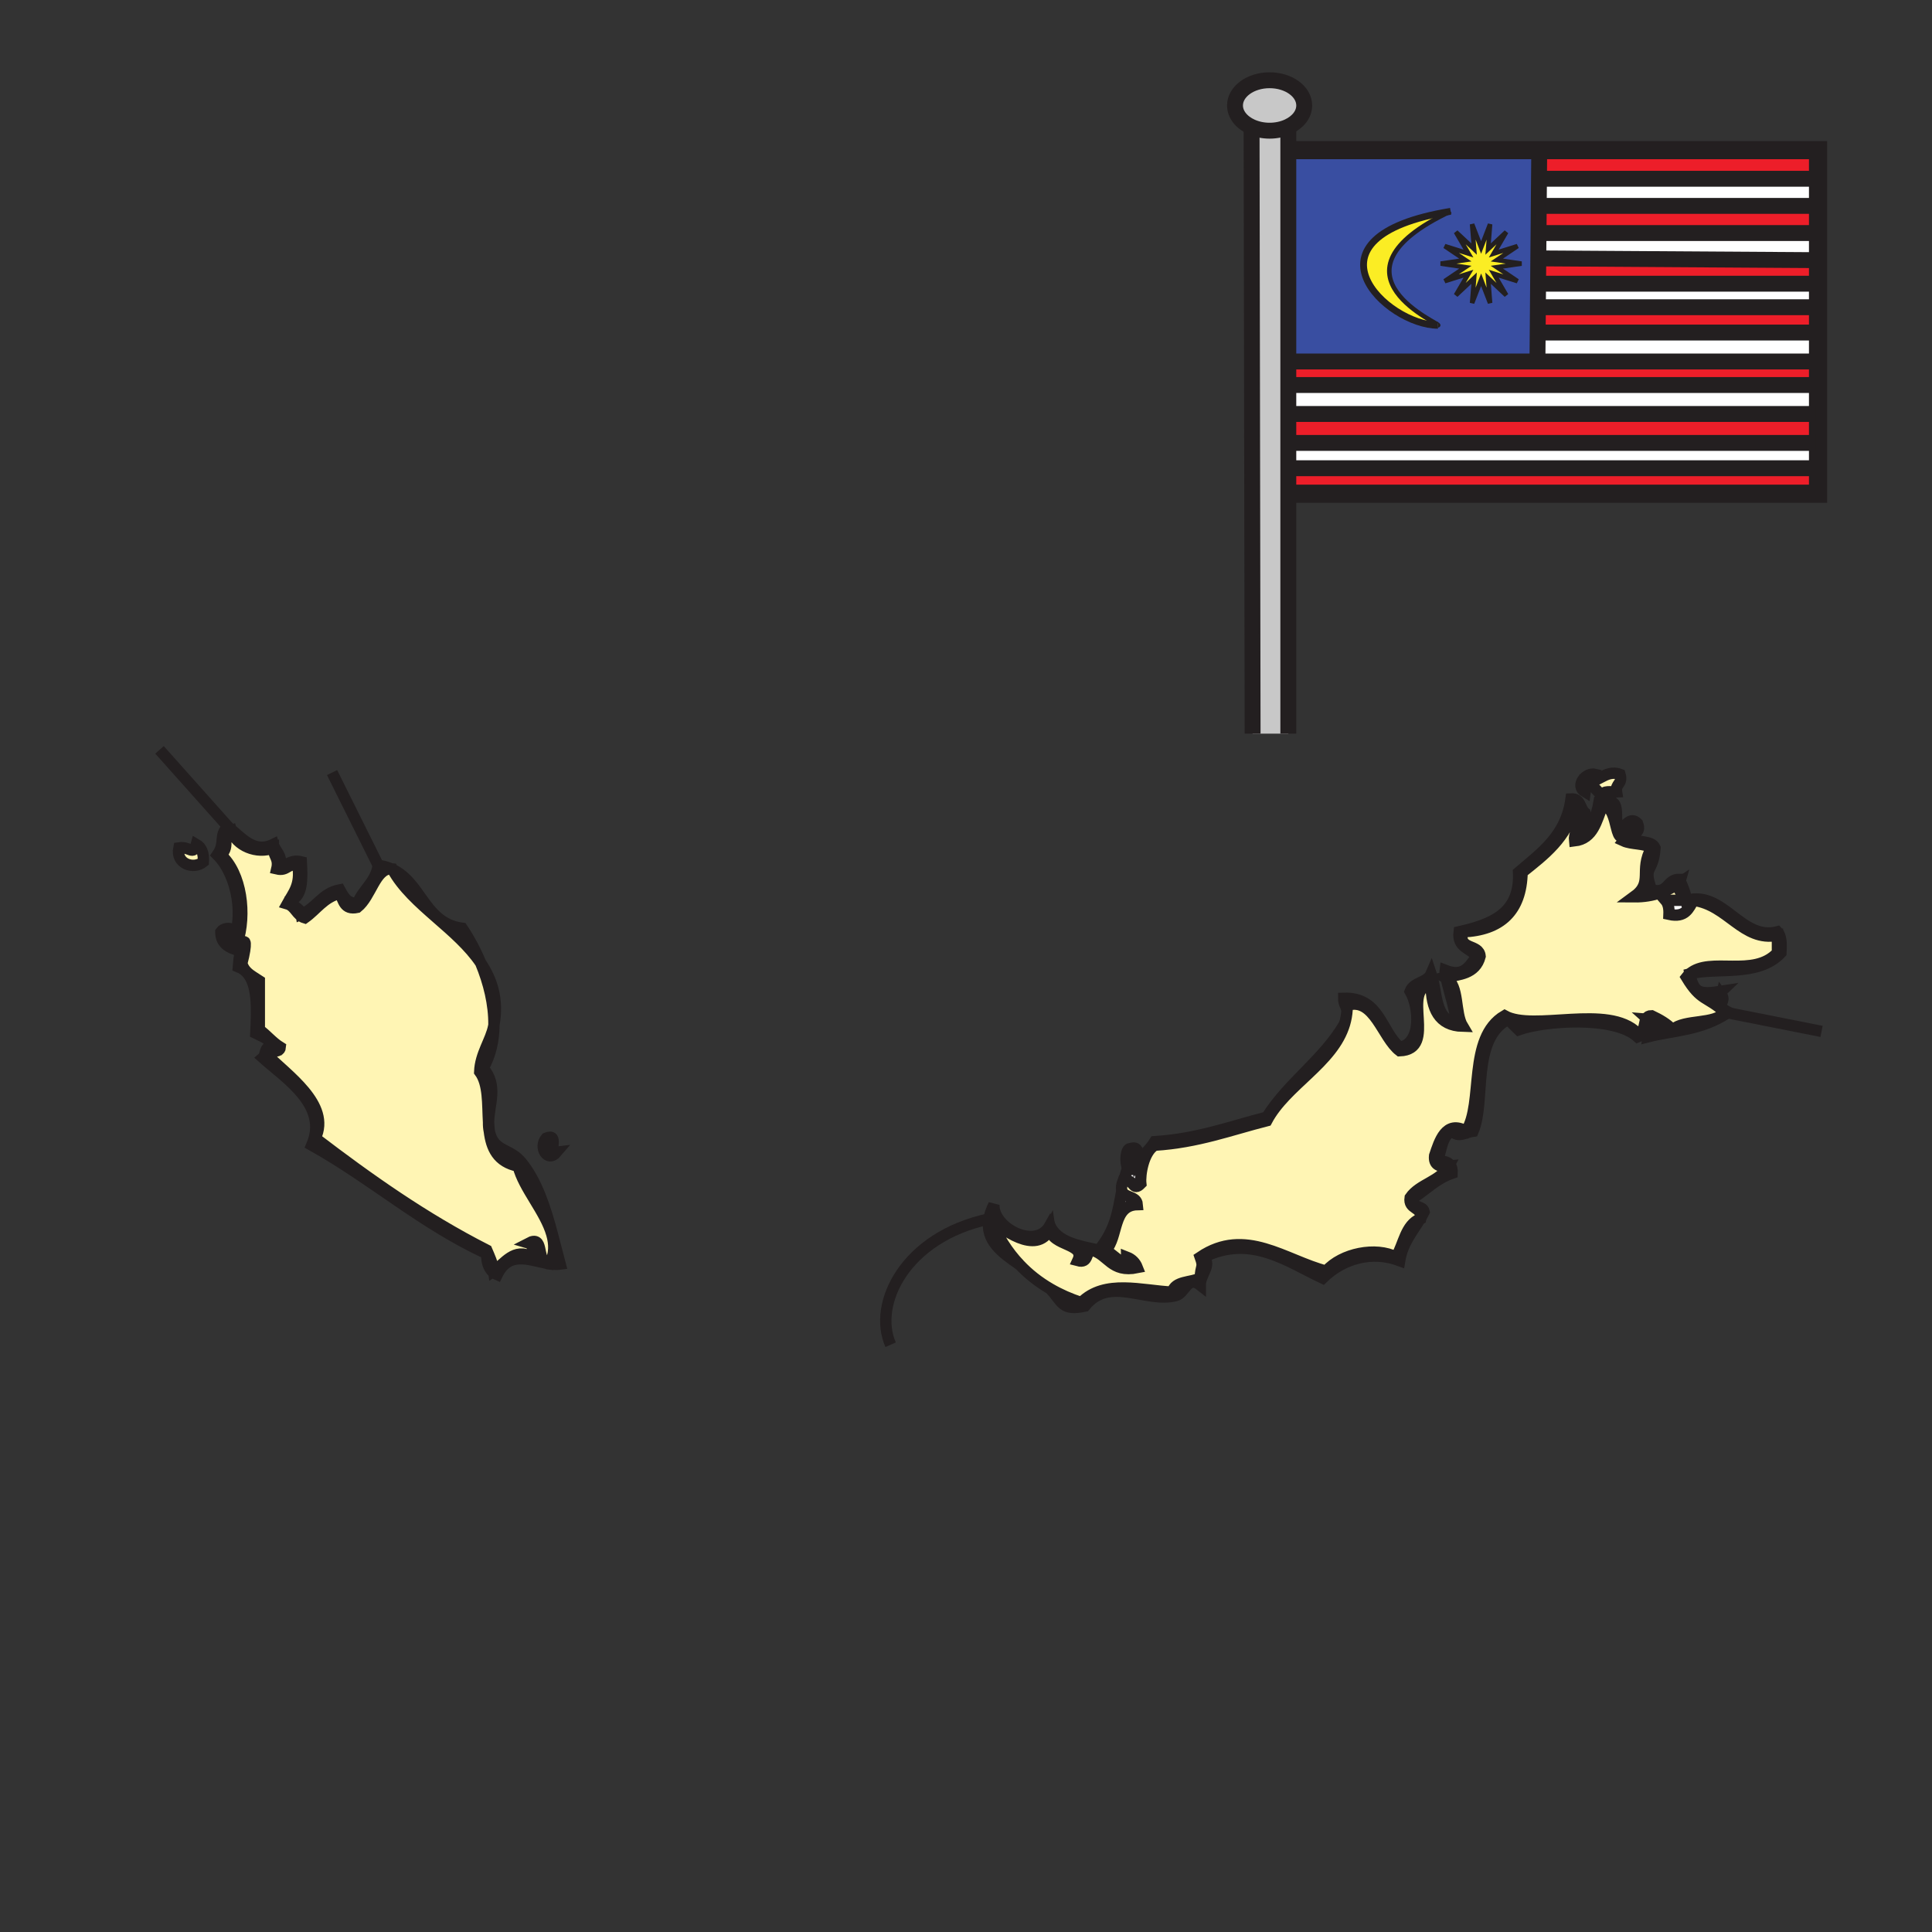 <?xml version="1.0" encoding="iso-8859-1"?>
<!-- Generator: Adobe Illustrator 12.0.1, SVG Export Plug-In . SVG Version: 6.00 Build 51448)  -->
<!DOCTYPE svg PUBLIC "-//W3C//DTD SVG 1.1//EN" "http://www.w3.org/Graphics/SVG/1.1/DTD/svg11.dtd">
<svg  version="1.1" id="Layer_1" xmlns="http://www.w3.org/2000/svg" xmlns:xlink="http://www.w3.org/1999/xlink" width="850.89" height="850.89"
	 viewBox="0 0 850.89 850.89" style="overflow:visible;enable-background:new 0 0 850.89 850.89;" xml:space="preserve">
<rect x="0" y="0" width="850.89" height="850.89" fill="#333333" stroke="none"/>
<g>
	<g id="XMLID_1_">
		<g>
			<polygon style="fill:#ED1E29;" points="800.7,206.22 800.7,217.45 569.77,217.45 569.67,206.22 			"/>
			<polygon style="fill:#FFFFFF;" points="800.7,195.07 800.7,206.22 569.67,206.22 569.57,195.07 799.83,195.07 			"/>
			<polygon style="fill:#ED1E29;" points="800.7,182.32 800.7,195.07 799.83,195.07 569.57,195.07 569.45,182.32 799.83,182.32 			
				"/>
			<polygon style="fill:#FFFFFF;" points="800.7,169.57 800.7,182.32 799.83,182.32 569.45,182.32 569.34,169.57 800.63,169.57 			
				"/>
			<polygon style="fill:#ED1E29;" points="800.7,159.21 800.7,169.57 800.63,169.57 569.34,169.57 569.24,159.21 677.12,159.21 
				800.63,159.21 			"/>
			<polygon style="fill:#FFFFFF;" points="800.7,146.46 800.7,159.21 800.63,159.21 677.12,159.21 677.12,158.41 677.23,146.46 
				800.63,146.46 			"/>
			<polygon style="fill:#ED1E29;" points="800.7,135.31 800.7,146.46 800.63,146.46 677.23,146.46 677.32,135.3 677.92,135.31 
				800.63,135.31 			"/>
			<polygon style="fill:#FFFFFF;" points="800.7,124.95 800.7,135.31 800.63,135.31 677.92,135.31 677.32,135.3 677.41,124.94 
				677.92,124.95 800.63,124.95 			"/>
			<polygon style="fill:#ED1E29;" points="800.7,114.58 800.7,124.95 800.63,124.95 677.92,124.95 677.41,124.94 677.5,113.8 			"/>
			<polygon style="fill:#FFFFFF;" points="800.7,102.64 800.7,114.58 677.5,113.8 677.6,102.63 677.92,102.64 800.63,102.64 			"/>
			<polygon style="fill:#ED1E29;" points="800.7,90.68 800.7,102.64 800.63,102.64 677.92,102.64 677.6,102.63 677.7,90.68 			"/>
			<polygon style="fill:#FFFFFF;" points="800.7,80.91 800.7,90.68 677.7,90.68 677.8,78.73 677.92,78.73 800.7,78.73 			"/>
			<polygon style="fill:#ED1E29;" points="800.7,66.12 800.7,78.73 677.92,78.73 677.8,78.73 677.91,66.12 			"/>
			<path style="fill:#FFFFFF;" d="M782.82,410.39c1.77,1.82,1.739,5.45,1.54,9.24c-10.181,10.851-28.44,6.18-40.061,9.25l-0.04-0.04
				c8.94-7.69,28.08,2.05,38.561-9.21c0-2.56,0-5.13,0-7.7c-15.221,2.95-21.771-13.48-36.98-15.41c-2.13,3.52-3.51,7.79-10.78,6.17
				c0.11-2.69-0.35-4.79-1.54-6.17c2.57,0,5.131,0,7.7,0c0.63-3.71-2.81-3.35-1.54-7.7c-5.22,3.51-11.229,6.23-20.029,6.16
				c8.819-6.41,2.029-11.35,7.71-21.56c-3.04-2.11-8.801-1.47-12.33-3.09c1.12-1.47,7.229-9.03,3.08-6.16
				c-8.07,13.88-4.21-9.52-12.32-9.24c-2.72,6.53-4.04,14.45-12.33,15.4c-0.67-5.71,7.42-12.33,0-15.4
				c-3.39,14.06-13.39,21.53-23.1,29.27c-0.38,17.09-9.41,25.51-26.19,26.19c-2.16,8.32,7.23,5.09,7.7,10.78
				c-2.03,7.94-9.61,8.05-15.05,9.17c-0.301-1.37-0.44-2.439-0.36-3.01c7.72,3.05,10.5-1.13,13.87-6.16
				c-2.561-3.6-8.6-3.72-7.7-10.78c14.17-3.28,27.021-7.9,26.18-26.19c9.94-8.55,20.931-16.05,23.11-32.35
				c4.35-0.24,3.87,4.35,6.16,6.16c1.229,5.33-1.71,6.5-3.08,9.24c4.25,2.63,8.32-8.06,9.25-13.86c2.05,0,4.11,0,6.16,0
				c2.899,2.24,0.189,10.08,3.08,12.32c2.31-1.94,4.64-6.29,7.7-3.08c1.77,4.85-2.421,3.74-3.08,6.16
				c2.39,2.76,9.25,1.03,10.79,4.63c-0.78,11.4-5.54,7.46-1.54,18.48c7.659,2.02,6.55-4.74,12.319-4.62
				c1.23,2.88,2.57,5.64,3.08,9.24C759.09,392.02,766.73,414.53,782.82,410.39z"/>
			<path style="fill:#FFF5B4;" d="M782.82,411.93c0,2.57,0,5.14,0,7.7c-10.48,11.26-29.62,1.52-38.561,9.21
				c-0.54,0.46-1.04,0.98-1.5,1.58c6.5,10.74,8.84,8.08,16.95,15.4c-4.6,5.68-17.67,2.88-23.11,7.71
				c-2.47-2.67-5.76-4.521-9.239-6.17c-4.67-0.051-1.5,7.76-6.17,7.71c-12.881-13.12-45.73-0.561-58.54-7.71
				c-16.5,9.689-9.04,38.609-16.94,50.84c-8.94-5.08-11.75,4.45-13.87,10.79c-0.46,4.06,2.141,5.05,6.16,4.62
				c-3.54,6.72-12.77,7.77-16.94,13.859c-0.819,5.351,5.19,3.86,4.66,8.92c-0.08,0.141-0.16,0.28-0.25,0.42
				c-6.47,2.671-7.18,11.11-10.58,16.851c-8.85-4.62-23.88-1.73-30.81,6.16c-18.21-4.721-35.61-19.561-55.46-6.16
				c1.729,4.85,0.14,3.49,0,9.25c-4.09,2.06-11.17,1.149-12.32,6.16c-13.399-0.57-29.649-5.811-40.06,4.62
				c-4.95-1.62-9.5-3.631-13.66-6.051c-0.9-1.01-1.97-2.08-3.28-3.189c-3.2-2.72-6.8-5.09-10.22-7.431
				c-5.39-5.67-9.68-12.449-12.89-20.3c4.449,4.221,20.449,16.471,26.189,4.62c1.14,7.71,15.93,6.05,12.32,13.86
				c4.95,1.35,3.2-3.99,6.16-4.62c7.33,1.92,8.43,10.06,20.029,7.7c-0.859-2.21-2.399-3.761-4.62-4.62
				c0.211,5.71-5.17-0.43-9.239-3.08c5.55-5.74,2.859-19.73,13.859-20.03c-0.33-3.979-5.79-2.83-6.8-6.149
				c0.3-1.521,0.62-3.08,1-4.67c4.44-0.41,3.8,5.25,7.34,1.579c-0.43-3.96,1.11-13.93,6.17-16.949
				c18.841-1.181,33.33-6.71,49.29-10.78c8.36-15.811,29.181-25.37,34.29-42.63c0.4-0.67,0.78-1.351,1.15-2.05
				c0.439-1.841,0.29-3.11-0.05-4.17c0.04-0.65,0.06-1.311,0.05-1.99c11.96-3.721,15.52,14.24,23.11,20.029
				c17.1-0.6-0.011-27.21,13.859-29.27c0.05,10.73,3.36,18.21,13.87,18.48c-3.58-5.961-1.38-17.681-7.28-21.311
				c-0.029-0.11-0.05-0.22-0.069-0.33c5.439-1.12,13.02-1.229,15.05-9.17c-0.47-5.69-9.86-2.46-7.7-10.78
				c16.78-0.68,25.811-9.1,26.19-26.19c9.71-7.74,19.71-15.21,23.1-29.27c7.42,3.07-0.67,9.69,0,15.4
				c8.29-0.95,9.61-8.87,12.33-15.4c8.11-0.28,4.25,23.12,12.32,9.24c4.149-2.87-1.96,4.69-3.08,6.16
				c3.529,1.62,9.29,0.98,12.33,3.09c-5.681,10.21,1.109,15.15-7.71,21.56c8.8,0.07,14.81-2.65,20.029-6.16
				c-1.27,4.35,2.17,3.99,1.54,7.7c-2.569,0-5.13,0-7.7,0c1.19,1.38,1.65,3.48,1.54,6.17c7.271,1.62,8.65-2.65,10.78-6.17
				C761.05,398.45,767.6,414.88,782.82,411.93z"/>
			<path style="fill:#FFFFFF;" d="M761.25,445.82c-0.12,0.08-0.24,0.16-0.36,0.229l-1.18-0.229c-8.11-7.32-10.45-4.66-16.95-15.4
				c0.46-0.6,0.96-1.12,1.5-1.58l0.04,0.04c1.57,8.69,4.47,9.17,13.87,7.7c-1.85,1.77-0.6,3.9,0,1.54
				C760.61,441.48,754.73,442.46,761.25,445.82z"/>
			<path style="fill:#FFFFFF;" d="M759.71,445.82l1.18,0.229c-11.77,7.84-24.3,7.79-35.069,10.561c0.42-3.181,6.819-0.37,6.16-4.63
				c-1.021-2.061-3.301-2.86-6.16-3.08c6.02,5.38,2.12,4.649-4.63,7.71c-10.431-9.37-41.021-7.12-52.381-3.08
				c-1.569-1.511-3.109-3.05-4.619-4.63c-16.46,8.77-9.75,35.79-15.4,49.3c-3.6,0.479-6.37,3.02-9.25,0
				c-4.34,1.819-4.68,7.64-6.16,12.33c0.96,1.58,6.44-0.2,6.16,6.16c-6.89,2.35-11.37,7.109-16.94,10.779
				c-1.35,4.95,3.99,3.2,4.62,6.17c-0.47,0.95-0.97,1.86-1.5,2.75c0.53-5.06-5.479-3.569-4.66-8.92
				c4.171-6.09,13.4-7.14,16.94-13.859c-4.02,0.43-6.62-0.561-6.16-4.62c2.12-6.34,4.93-15.87,13.87-10.79
				c7.9-12.23,0.44-41.15,16.94-50.84c12.81,7.149,45.659-5.41,58.54,7.71c4.67,0.05,1.5-7.761,6.17-7.71
				c3.479,1.649,6.77,3.5,9.239,6.17C742.04,448.7,755.11,451.5,759.71,445.82z"/>
			<path style="fill:#FFF5B4;" d="M713.49,341.06c1.27,4.36-2.17,3.99-1.54,7.71c-2.44,0.12-5.88-0.74-6.16,1.54
				c-2.05-0.55-6.69-9.57-7.71-1.54c-4.49-2.64,0.26-8.84,4.63-7.71c-0.05,1.5-1.89,1.2-3.08,1.54
				C702.69,346.56,706.68,338.46,713.49,341.06z"/>
			<path style="fill:#394EA1;" d="M677.23,146.46l-0.11,11.95v0.8H569.24l-0.86-93.09h109.53l-0.11,12.61l-0.1,11.95l-0.101,11.95
				l-0.1,11.17l-0.09,11.14l-0.09,10.36L677.23,146.46z M659.24,117.68l10.85-1.58l-10.85-1.58l9.09-6.13l-10.46,3.28l5.52-9.48
				l-8,7.5l0.87-10.93l-3.95,10.23l-3.97-10.23l0.88,10.93l-8.01-7.5l5.53,9.48l-10.46-3.28l9.09,6.13l-10.851,1.58l10.851,1.58
				l-9.09,6.14l10.46-3.28l-5.53,9.47l8.01-7.5l-0.88,10.94l3.97-10.23l3.95,10.23l-0.87-10.94l8,7.5l-5.52-9.47l10.46,3.28
				L659.24,117.68z M638.87,93.07c-69.03,11.37-28.19,50.2-5.57,50.2C636.38,143.27,579.91,120.96,638.87,93.07z"/>
			<polygon style="fill:#FBED24;" points="670.09,116.1 659.24,117.68 668.33,123.82 657.87,120.54 663.39,130.01 655.39,122.51 
				656.26,133.45 652.31,123.22 648.34,133.45 649.22,122.51 641.21,130.01 646.74,120.54 636.28,123.82 645.37,117.68 
				634.52,116.1 645.37,114.52 636.28,108.39 646.74,111.67 641.21,102.19 649.22,109.69 648.34,98.76 652.31,108.99 656.26,98.76 
				655.39,109.69 663.39,102.19 657.87,111.67 668.33,108.39 659.24,114.52 			"/>
			<path style="fill:#FFFFFF;" d="M636.89,430.67c5.9,3.63,3.7,15.35,7.28,21.311c-10.51-0.271-13.82-7.75-13.87-18.48
				c-13.87,2.06,3.24,28.67-13.859,29.27c-7.591-5.789-11.15-23.75-23.11-20.029c0.01,0.68-0.01,1.34-0.05,1.99
				c-0.53-1.66-1.511-2.86-1.49-5.07c15.9-0.5,16.33,14.479,24.65,21.57c9.71-1.461,8.739-17.62,4.619-24.65
				c1.551-4.1,7.551-3.75,9.24-7.7c2.74,8.04,1.44,20.13,10.78,21.561C641.84,447.73,638.19,436.62,636.89,430.67z"/>
			<path style="fill:#FBED24;" d="M633.3,143.27c-22.62,0-63.46-38.83,5.57-50.2C579.91,120.96,636.38,143.27,633.3,143.27z"/>
			<path style="fill:#FFFFFF;" d="M636.89,430.67c-0.14-0.09-0.279-0.17-0.43-0.25c0.12-0.03,0.24-0.05,0.36-0.08
				C636.84,430.45,636.86,430.56,636.89,430.67z"/>
			<path style="fill:#FFFFFF;" d="M625.72,536.39c-0.01,0.101-0.02,0.221-0.04,0.33c-0.069,0.03-0.14,0.061-0.21,0.09
				C625.56,536.67,625.64,536.53,625.72,536.39z"/>
			<path style="fill:#FFFFFF;" d="M625.47,536.81c-3.439,5.7-7.739,10.551-9.029,18.391c-12.16-4.54-24.931-1.05-33.9,7.71
				c-15.46-7.26-31.65-19.45-52.38-9.25c3.55,3.729-1.57,7.479-1.54,12.33c-5.66-4.46-6.71,3.6-10.78,4.62
				c-13.45,3.37-29.14-8.98-40.06,4.62c-10.011,2.149-9.83-1.65-15.2-7.591c4.16,2.42,8.71,4.431,13.66,6.051
				c10.41-10.431,26.66-5.19,40.06-4.62c1.15-5.011,8.23-4.101,12.32-6.16c0.14-5.76,1.729-4.4,0-9.25
				c19.85-13.4,37.25,1.439,55.46,6.16c6.93-7.891,21.96-10.78,30.81-6.16C618.29,547.92,619,539.48,625.47,536.81z"/>
			<path style="fill:#FFFFFF;" d="M593.28,444.73c0.34,1.06,0.489,2.329,0.05,4.17c-0.37,0.699-0.75,1.38-1.15,2.05
				C592.76,448.98,593.14,446.92,593.28,444.73z"/>
			<path style="fill:#FFFFFF;" d="M557.89,492.04c9.71-15.42,25.03-25.23,34.29-41.09c-5.109,17.26-25.93,26.819-34.29,42.63
				c-15.96,4.07-30.449,9.6-49.29,10.78c-5.06,3.02-6.6,12.989-6.17,16.949c-3.54,3.671-2.899-1.989-7.34-1.579
				c0.42-1.761,0.92-3.561,1.53-5.431c0.3,0.57,0.7,0.9,1.189,0.851c0.351-0.94,0.091-2.49-0.079-3.95
				c0.479-1.22,1.01-2.47,1.619-3.75c-1.939-0.16-1.859,1.71-1.619,3.75c-0.41,1.05-0.78,2.09-1.11,3.1
				c-1.23-2.33-0.84-8.6,1.189-8.399c4.641-1.551,2.73,3.439,3.08,6.17c2.38-3.28,5.561-5.74,7.71-9.25
				C527.44,501.64,541.93,496.11,557.89,492.04z"/>
			<path style="fill:#C8C8C8;" d="M551.22,55.93c-4.37-1.95-7.3-5.47-7.3-9.48c0-6.14,6.83-11.11,15.24-11.11
				c8.42,0,15.24,4.97,15.24,11.11c0,3.92-2.78,7.36-7,9.34c-2.37,1.12-5.2,1.77-8.24,1.77C556.25,57.56,553.54,56.96,551.22,55.93z
				"/>
			<path style="fill:#C8C8C8;" d="M567.4,182.32v12.75v11.15v116.89h-15.73l-0.45-267.18c2.32,1.03,5.03,1.63,7.94,1.63
				c3.04,0,5.87-0.65,8.24-1.77v103.42v10.36V182.32z"/>
			<path style="fill:#FFFFFF;" d="M500.89,558.28c-11.6,2.359-12.699-5.78-20.029-7.7c-2.96,0.63-1.21,5.97-6.16,4.62
				c3.609-7.811-11.181-6.15-12.32-13.86c-5.74,11.851-21.74-0.399-26.189-4.62c-0.21,0.04-0.421,0.09-0.62,0.141
				c0.33-1.92,1.029-4.011,2.16-6.311c-0.471,10.37,18.56,20.17,24.649,9.25c3.42,7.36,12.66,8.9,21.57,10.78
				c7.49-9.12,8.39-17.13,10.14-26.18c1.01,3.319,6.47,2.17,6.8,6.149c-11,0.3-8.31,14.29-13.859,20.03
				c4.069,2.65,9.45,8.79,9.239,3.08C498.49,554.52,500.03,556.07,500.89,558.28z"/>
			<path style="fill:#FFFFFF;" d="M494.73,519.77c0.119-0.02,0.239-0.039,0.359-0.039c-0.38,1.59-0.7,3.149-1,4.67
				C493.79,523.38,493.9,521.93,494.73,519.77z"/>
			<path style="fill:#FFFFFF;" d="M459.3,564.45c1.311,1.109,2.38,2.18,3.28,3.189c-5.09-2.949-9.59-6.489-13.5-10.62
				C452.5,559.36,456.1,561.73,459.3,564.45z"/>
			<path style="fill:#FFFFFF;" d="M436.19,536.72c3.21,7.851,7.5,14.63,12.89,20.3c-8.08-5.5-15.14-10.819-13.51-20.159
				C435.77,536.81,435.98,536.76,436.19,536.72z"/>
			<path style="fill:#FFFFFF;" d="M246.7,556.74c-1.43,0.2-2.97,0.1-4.55-0.141c2.18-4.33,2.13-8.67,0.89-13l0.23-0.06
				C244.46,547.98,245.56,552.44,246.7,556.74z"/>
			<path d="M240.54,501.28c6.06-2.471,0.53,6.66,4.62,6.17C241.17,512.2,237.07,505.28,240.54,501.28z"/>
			<path style="fill:#FFF5B4;" d="M243.04,543.6c1.24,4.33,1.29,8.67-0.89,13c-0.5-0.069-1-0.159-1.51-0.26
				c-4.39-2.25-1.05-12.399-7.81-8.84c1.4,0.42,5.18,5.74,1.54,6.16c-7.9-4.38-12.1,2.95-16.94,6.16
				c-0.51-3.601-1.85-6.36-3.08-9.24c-27.56-14.04-51.9-31.29-75.49-49.3c7.08-14.79-12.77-27.92-21.57-36.971
				c0.95-2.14,5.93-0.229,6.16-3.079c-3.5-2.15-5.97-5.33-9.24-7.7c0-7.19,0-14.38,0-21.57c-1.85-1.24-3.9-2.3-5.46-3.85
				c-1.02-1-1.84-2.23-2.24-3.86c2.43-9.18,1.45-11.24,0.21-8.08l-2.25-0.78c4.2-12.57,1.97-30.72-7.21-38.89
				c4.62-3.82-0.3-9.16,4.62-10.79c2.11,6.76,11.36,10.63,18.49,7.71c-0.03,3.63,2.66,4.53,1.54,9.24c4.71,1.11,4.53-2.66,9.25-1.54
				c1.47,8.66-2.09,12.29-4.63,16.94c3.58,1.05,4.13,5.12,7.71,6.17c5.11-3.62,8.37-9.09,15.4-10.79c1.74,2.89,1.82,7.42,7.71,6.17
				c6.12-4.86,7.86-17.12,14.91-16.97c0.21,0.09,0.42,0.18,0.62,0.27l0.01,0.01c4.32,7.94,11.73,14.53,19.31,21.16
				c7.15,6.25,14.46,12.53,19.5,20.01c3.6,8.67,5.94,18.19,5.84,27.26c-0.03,0.21-0.07,0.42-0.11,0.631
				c-1.22,6.289-5.86,12.199-6.16,20.029c4.02,5.44,3.41,14.221,3.9,22.36c-0.03,1.29,0.07,2.59,0.34,3.88
				c0.91,7.32,3.59,13.52,12.7,15.36C230.63,523.26,240.13,533.39,243.04,543.6z"/>
			<path style="fill:#FFFFFF;" d="M243.27,543.54l-0.23,0.06c-2.91-10.21-12.41-20.34-14.83-29.989
				c-9.11-1.841-11.79-8.04-12.7-15.36c0.09,0.5,0.22,0.99,0.38,1.49c2.43,7.649,8.76,6,13.86,12.33
				C236.48,520.41,240.17,531.91,243.27,543.54z"/>
			<path style="fill:#FFFFFF;" d="M242.15,556.6c-0.02,0.051-0.05,0.091-0.07,0.141c-0.56-0.05-1.04-0.2-1.44-0.4
				C241.15,556.44,241.65,556.53,242.15,556.6z"/>
			<path style="fill:#FFFFFF;" d="M232.83,547.5c6.76-3.56,3.42,6.59,7.81,8.84c-7.82-1.53-16.61-5.359-21.67,5.03
				c-3.22-1.4-4.7-4.55-4.62-9.25C185.87,539,164,519.27,137.32,504.36c7.57-17.53-11.23-29.271-21.57-38.511
				c1.64-1.439,0.48-5.68,4.62-4.619c-1.12-3.5-4.63-4.61-7.7-6.16c0.53-10.83,0.95-21.551-4.06-26.83l0.14-0.13
				c1.56,1.55,3.61,2.609,5.46,3.85c0,7.19,0,14.38,0,21.57c3.27,2.37,5.74,5.55,9.24,7.7c-0.23,2.85-5.21,0.939-6.16,3.079
				c8.8,9.051,28.65,22.181,21.57,36.971c23.59,18.01,47.93,35.26,75.49,49.3c1.23,2.88,2.57,5.64,3.08,9.24
				c4.84-3.21,9.04-10.54,16.94-6.16C238.01,553.24,234.23,547.92,232.83,547.5z"/>
			<path style="fill:#FFFFFF;" d="M211.7,424.09c5.06,7.5,7.83,16.19,5.84,27.26C217.64,442.28,215.3,432.76,211.7,424.09z"/>
			<path style="fill:#FFFFFF;" d="M217.43,451.98c0.04-0.211,0.08-0.421,0.11-0.631c-0.06,6.801-1.48,13.36-4.73,19.12
				c6.67,7.71,2.44,15.87,2.36,23.9c-0.49-8.14,0.12-16.92-3.9-22.36C211.57,464.18,216.21,458.27,217.43,451.98z"/>
			<path style="fill:#FFFFFF;" d="M215.17,494.37c0.07,1.32,0.18,2.62,0.34,3.88C215.24,496.96,215.14,495.66,215.17,494.37z"/>
			<path style="fill:#FFFFFF;" d="M203.56,408.85c3.03,4.52,5.84,9.71,8.14,15.24c-5.04-7.48-12.35-13.76-19.5-20.01l0.24-0.28
				C195.3,406.33,198.8,408.22,203.56,408.85z"/>
			<path style="fill:#FFFFFF;" d="M192.44,403.8l-0.24,0.28c-7.58-6.63-14.99-13.22-19.31-21.16
				C182.05,387.24,185.27,397.49,192.44,403.8z"/>
			<path style="fill:#FFFFFF;" d="M172.75,382.66c0.04,0.08,0.09,0.17,0.13,0.25c-0.2-0.09-0.41-0.18-0.62-0.27
				C172.42,382.63,172.58,382.64,172.75,382.66z"/>
			<path style="fill:#FFFFFF;" d="M172.26,382.64c-7.05-0.15-8.79,12.11-14.91,16.97c-5.89,1.25-5.97-3.28-7.71-6.17
				c-7.03,1.7-10.29,7.17-15.4,10.79c-3.58-1.05-4.13-5.12-7.71-6.17c2.54-4.65,6.1-8.28,4.63-16.94c-4.72-1.12-4.54,2.65-9.25,1.54
				c1.12-4.71-1.57-5.61-1.54-9.24c-7.13,2.92-16.38-0.95-18.49-7.71l-1.05-1.18c5.27,3.99,10.82,11.62,19.54,7.35
				c0.89,3.22,3.82,4.39,3.08,9.24c3.63,0.03,4.54-2.66,9.25-1.54c0.4,7.59,0.61,14.99-4.63,16.94c0.46,3.15,4.17,3.03,4.63,6.17
				c6.59-2.66,9.14-9.34,16.94-10.79c2.63,4.85,3.6,5.49,7.71,6.16c2.42-6.3,8.07-9.38,9.24-16.94
				C168.71,381.39,170.59,381.92,172.26,382.64z"/>
			<path style="fill:#FFFFFF;" d="M108.75,428.11l-0.14,0.13c-0.99-1.04-2.19-1.86-3.64-2.44c0.32-4.57,1.07-7.89,1.75-9.63
				c1.24-3.16,2.22-1.1-0.21,8.08C106.91,425.88,107.73,427.11,108.75,428.11z"/>
			<path style="fill:#FFFFFF;" d="M97.26,376.5c9.18,8.17,11.41,26.32,7.21,38.89c-0.31,0.93-0.66,1.83-1.04,2.7
				c-3.4-1.23-6.16-3.09-6.17-7.7c2.53-3.57,10.34,0.52,1.54,0c-1.12,4.2,3.07,3.1,3.08,6.16c6.07-12.09,2.77-31.05-6.16-40.05
				c3.75-5.35,0.48-8.55,4.62-12.33c0.16,0.12,0.32,0.24,0.49,0.36l1.05,1.18C96.96,367.34,101.88,372.68,97.26,376.5z"/>
			<path style="fill:#FFF5B4;" d="M86.48,371.88c2.28,1.3,3.31,3.87,3.08,7.7c-4.31,3.53-12.25,0.85-10.78-6.16
				C83.62,372.64,85.07,377.05,86.48,371.88z"/>
		</g>
		<g>
			<polyline style="fill:none;stroke:#231F20;stroke-width:8;" points="568.38,66.12 677.91,66.12 800.7,66.12 800.7,78.73 
				800.7,80.91 800.7,90.68 800.7,102.64 800.7,114.58 800.7,124.95 800.7,135.31 800.7,146.46 800.7,159.21 800.7,169.57 
				800.7,182.32 800.7,195.07 800.7,206.22 800.7,217.45 569.77,217.45 			"/>
			<path style="fill:none;stroke:#231F20;stroke-width:7;" d="M551.22,55.93c-4.37-1.95-7.3-5.47-7.3-9.48
				c0-6.14,6.83-11.11,15.24-11.11c8.42,0,15.24,4.97,15.24,11.11c0,3.92-2.78,7.36-7,9.34c-2.37,1.12-5.2,1.77-8.24,1.77
				C556.25,57.56,553.54,56.96,551.22,55.93z"/>
			<polyline style="fill:none;stroke:#231F20;stroke-width:7;" points="551.22,55.62 551.22,55.93 551.67,323.11 			"/>
			<polyline style="fill:none;stroke:#231F20;stroke-width:7;" points="567.4,55.07 567.4,55.79 567.4,159.21 567.4,169.57 
				567.4,182.32 567.4,195.07 567.4,206.22 567.4,323.11 			"/>
			<polyline style="fill:none;stroke:#231F20;stroke-width:7;" points="799.34,81.68 800.7,80.91 801.5,80.45 			"/>
			<polyline style="fill:none;stroke:#231F20;stroke-width:7;" points="567.96,159.21 569.24,159.21 677.12,159.21 800.63,159.21 
							"/>
			<polyline style="fill:none;stroke:#231F20;stroke-width:7;" points="677.92,65.19 677.91,66.12 677.8,78.73 677.7,90.68 
				677.6,102.63 677.5,113.8 677.41,124.94 677.32,135.3 677.23,146.46 677.12,158.41 			"/>
			<polyline style="fill:none;stroke:#231F20;stroke-width:7;" points="567.96,169.57 569.34,169.57 800.63,169.57 			"/>
			<polyline style="fill:none;stroke:#231F20;stroke-width:7;" points="566.36,182.32 567.4,182.32 569.45,182.32 799.83,182.32 			
				"/>
			<polyline style="fill:none;stroke:#231F20;stroke-width:7;" points="567.96,195.07 569.57,195.07 799.83,195.07 			"/>
			<polyline style="fill:none;stroke:#231F20;stroke-width:7;" points="567.16,206.22 567.4,206.22 569.67,206.22 800.7,206.22 
				801.43,206.22 			"/>
			<polyline style="fill:none;stroke:#231F20;stroke-width:7;" points="677.12,90.68 677.7,90.68 800.7,90.68 801.43,90.68 			"/>
			<line style="fill:none;stroke:#231F20;stroke-width:7;" x1="677.92" y1="102.64" x2="800.63" y2="102.64"/>
			<polyline style="fill:none;stroke:#231F20;stroke-width:7;" points="677.92,78.73 800.7,78.73 801.43,78.73 			"/>
			<polyline style="fill:none;stroke:#231F20;stroke-width:7;" points="677.12,113.79 677.5,113.8 800.7,114.58 801.43,114.59 			
				"/>
			<line style="fill:none;stroke:#231F20;stroke-width:7;" x1="677.92" y1="124.95" x2="800.63" y2="124.95"/>
			<line style="fill:none;stroke:#231F20;stroke-width:7;" x1="677.92" y1="135.31" x2="800.63" y2="135.31"/>
			<polyline style="fill:none;stroke:#231F20;stroke-width:7;" points="677.12,146.46 677.23,146.46 800.63,146.46 			"/>
			<path style="fill:none;stroke:#231F20;stroke-width:3;" d="M638.87,93.07c-69.03,11.37-28.19,50.2-5.57,50.2"/>
			<path style="fill:none;stroke:#231F20;stroke-width:2;" d="M638.87,93.07c-58.96,27.89-2.49,50.2-5.57,50.2"/>
			<polygon style="fill:none;stroke:#231F20;stroke-width:2;" points="659.24,117.68 668.33,123.82 657.87,120.54 663.39,130.01 
				655.39,122.51 656.26,133.45 652.31,123.22 648.34,133.45 649.22,122.51 641.21,130.01 646.74,120.54 636.28,123.82 
				645.37,117.68 634.52,116.1 645.37,114.52 636.28,108.39 646.74,111.67 641.21,102.19 649.22,109.69 648.34,98.76 652.31,108.99 
				656.26,98.76 655.39,109.69 663.39,102.19 657.87,111.67 668.33,108.39 659.24,114.52 670.09,116.1 			"/>
			<path style="fill:none;stroke:#231F20;stroke-width:5;" d="M698.08,348.77c1.02-8.03,5.66,0.99,7.71,1.54
				c0.28-2.28,3.72-1.42,6.16-1.54c-0.63-3.72,2.81-3.35,1.54-7.71c-6.811-2.6-10.8,5.5-13.86,1.54c1.19-0.34,3.03-0.04,3.08-1.54
				C698.34,339.93,693.59,346.13,698.08,348.77z"/>
			<path style="fill:none;stroke:#231F20;stroke-width:5;" d="M625.72,536.39c0.53-0.89,1.03-1.8,1.5-2.75
				c-0.63-2.97-5.97-1.22-4.62-6.17c5.57-3.67,10.051-8.43,16.94-10.779c0.28-6.36-5.2-4.58-6.16-6.16
				c1.48-4.69,1.82-10.511,6.16-12.33c2.88,3.02,5.65,0.479,9.25,0c5.65-13.51-1.06-40.53,15.4-49.3
				c1.51,1.58,3.05,3.119,4.619,4.63c11.36-4.04,41.95-6.29,52.381,3.08c6.75-3.061,10.649-2.33,4.63-7.71
				c2.859,0.22,5.14,1.02,6.16,3.08c0.659,4.26-5.74,1.449-6.16,4.63c10.77-2.771,23.3-2.721,35.069-10.561
				c0.12-0.069,0.24-0.149,0.36-0.229c-6.52-3.36-0.64-4.34-3.08-7.7c-0.6,2.36-1.85,0.229,0-1.54c-9.4,1.47-12.3,0.99-13.87-7.7
				c11.62-3.07,29.88,1.601,40.061-9.25c0.199-3.79,0.229-7.42-1.54-9.24c-16.09,4.14-23.73-18.37-40.061-13.87
				c-0.51-3.6-1.85-6.36-3.08-9.24c-5.77-0.12-4.66,6.64-12.319,4.62c-4-11.02,0.76-7.08,1.54-18.48c-1.54-3.6-8.4-1.87-10.79-4.63
				c0.659-2.42,4.85-1.31,3.08-6.16c-3.061-3.21-5.391,1.14-7.7,3.08c-2.891-2.24-0.181-10.08-3.08-12.32c-2.05,0-4.11,0-6.16,0
				c-0.93,5.8-5,16.49-9.25,13.86c1.37-2.74,4.31-3.91,3.08-9.24c-2.29-1.81-1.811-6.4-6.16-6.16c-2.18,16.3-13.17,23.8-23.11,32.35
				c0.841,18.29-12.01,22.91-26.18,26.19c-0.899,7.06,5.14,7.18,7.7,10.78c-3.37,5.03-6.15,9.21-13.87,6.16
				c-0.08,0.57,0.06,1.64,0.36,3.01"/>
			<path style="fill:none;stroke:#231F20;stroke-width:5;" d="M462.58,567.64c5.37,5.94,5.189,9.74,15.2,7.591
				c10.92-13.601,26.609-1.25,40.06-4.62c4.07-1.021,5.12-9.08,10.78-4.62c-0.03-4.851,5.09-8.601,1.54-12.33
				c20.729-10.2,36.92,1.99,52.38,9.25c8.97-8.76,21.74-12.25,33.9-7.71c1.29-7.84,5.59-12.69,9.029-18.391"/>
			<path style="fill:none;stroke:#231F20;stroke-width:5;" d="M494.09,524.4c-1.75,9.05-2.649,17.06-10.14,26.18
				c-8.91-1.88-18.15-3.42-21.57-10.78c-6.09,10.92-25.12,1.12-24.649-9.25c-1.131,2.3-1.83,4.391-2.16,6.311
				c-1.63,9.34,5.43,14.659,13.51,20.159"/>
			<path style="fill:none;stroke:#231F20;stroke-width:5;" d="M497.73,511.2c-0.41,1.05-0.78,2.09-1.11,3.1
				c-0.61,1.87-1.11,3.67-1.53,5.431"/>
			<path style="fill:none;stroke:#231F20;stroke-width:5;" d="M497.73,511.2c-0.24-2.04-0.32-3.91,1.619-3.75
				C498.74,508.73,498.21,509.98,497.73,511.2z"/>
			<path style="fill:none;stroke:#231F20;stroke-width:5;" d="M592.18,450.95c-9.26,15.859-24.58,25.67-34.29,41.09
				c-15.96,4.07-30.449,9.6-49.29,10.78c-2.149,3.51-5.33,5.97-7.71,9.25c-0.35-2.73,1.561-7.721-3.08-6.17
				c-2.029-0.2-2.42,6.069-1.189,8.399c0.3,0.57,0.7,0.9,1.189,0.851c0.351-0.94,0.091-2.49-0.079-3.95"/>
			<path style="fill:none;stroke:#231F20;stroke-width:5;" d="M636.89,430.67c1.301,5.95,4.95,17.061,4.19,19.771
				c-9.34-1.431-8.04-13.521-10.78-21.561c-1.689,3.95-7.689,3.601-9.24,7.7c4.12,7.03,5.091,23.189-4.619,24.65
				c-8.32-7.091-8.75-22.07-24.65-21.57c-0.021,2.21,0.96,3.41,1.49,5.07"/>
			<path style="fill:none;stroke:#231F20;stroke-width:5;" d="M172.89,382.92c4.32,7.94,11.73,14.53,19.31,21.16
				c7.15,6.25,14.46,12.53,19.5,20.01c5.06,7.5,7.83,16.19,5.84,27.26c-0.03,0.21-0.07,0.42-0.11,0.631
				c-1.22,6.289-5.86,12.199-6.16,20.029c4.02,5.44,3.41,14.221,3.9,22.36c0.07,1.32,0.18,2.62,0.34,3.88
				c0.91,7.32,3.59,13.52,12.7,15.36c2.42,9.649,11.92,19.779,14.83,29.989c1.24,4.33,1.29,8.67-0.89,13
				c-0.02,0.051-0.05,0.091-0.07,0.141c-0.56-0.05-1.04-0.2-1.44-0.4c-4.39-2.25-1.05-12.399-7.81-8.84
				c1.4,0.42,5.18,5.74,1.54,6.16c-7.9-4.38-12.1,2.95-16.94,6.16c-0.51-3.601-1.85-6.36-3.08-9.24
				c-27.56-14.04-51.9-31.29-75.49-49.3c7.08-14.79-12.77-27.92-21.57-36.971c0.95-2.14,5.93-0.229,6.16-3.079
				c-3.5-2.15-5.97-5.33-9.24-7.7c0-7.19,0-14.38,0-21.57c-1.85-1.24-3.9-2.3-5.46-3.85c-1.02-1-1.84-2.23-2.24-3.86
				c2.43-9.18,1.45-11.24,0.21-8.08c-0.68,1.74-1.43,5.06-1.75,9.63c1.45,0.58,2.65,1.4,3.64,2.44c5.01,5.279,4.59,16,4.06,26.83
				c3.07,1.55,6.58,2.66,7.7,6.16c-4.14-1.061-2.98,3.18-4.62,4.619c10.34,9.24,29.14,20.98,21.57,38.511
				C164,519.27,185.87,539,214.35,552.12c-0.08,4.7,1.4,7.85,4.62,9.25c5.06-10.39,13.85-6.561,21.67-5.03
				c0.51,0.101,1.01,0.19,1.51,0.26c1.58,0.24,3.12,0.341,4.55,0.141c-1.14-4.3-2.24-8.76-3.43-13.2
				c-3.1-11.63-6.79-23.13-13.52-31.47c-5.1-6.33-11.43-4.681-13.86-12.33c-0.16-0.5-0.29-0.99-0.38-1.49
				c-0.27-1.29-0.37-2.59-0.34-3.88c0.08-8.03,4.31-16.19-2.36-23.9c3.25-5.76,4.67-12.319,4.73-19.12
				c0.1-9.069-2.24-18.59-5.84-27.26c-2.3-5.53-5.11-10.72-8.14-15.24c-4.76-0.63-8.26-2.52-11.12-5.05
				c-7.17-6.31-10.39-16.56-19.56-20.89c0,0,0.01,0.01,0,0c-0.2-0.09-0.41-0.18-0.62-0.27c-1.67-0.72-3.55-1.25-5.67-1.52
				c-1.17,7.56-6.82,10.64-9.24,16.94c-4.11-0.67-5.08-1.31-7.71-6.16c-7.8,1.45-10.35,8.13-16.94,10.79
				c-0.46-3.14-4.17-3.02-4.63-6.17c5.24-1.95,5.03-9.35,4.63-16.94c-4.71-1.12-5.62,1.57-9.25,1.54c0.74-4.85-2.19-6.02-3.08-9.24
				c-8.72,4.27-14.27-3.36-19.54-7.35c-0.17-0.12-0.33-0.24-0.49-0.36c-4.14,3.78-0.87,6.98-4.62,12.33
				c8.93,9,12.23,27.96,6.16,40.05c-0.01-3.06-4.2-1.96-3.08-6.16c8.8,0.52,0.99-3.57-1.54,0c0.01,4.61,2.77,6.47,6.17,7.7
				c0.38-0.87,0.73-1.77,1.04-2.7c4.2-12.57,1.97-30.72-7.21-38.89c4.62-3.82-0.3-9.16,4.62-10.79c2.11,6.76,11.36,10.63,18.49,7.71
				c-0.03,3.63,2.66,4.53,1.54,9.24c4.71,1.11,4.53-2.66,9.25-1.54c1.47,8.66-2.09,12.29-4.63,16.94c3.58,1.05,4.13,5.12,7.71,6.17
				c5.11-3.62,8.37-9.09,15.4-10.79c1.74,2.89,1.82,7.42,7.71,6.17c6.12-4.86,7.86-17.12,14.91-16.97c0.16-0.01,0.32,0,0.49,0.02
				c0.04,0.08,0.09,0.17,0.13,0.25"/>
			<path style="fill:none;stroke:#231F20;stroke-width:5;" d="M78.78,373.42c-1.47,7.01,6.47,9.69,10.78,6.16
				c0.23-3.83-0.8-6.4-3.08-7.7C85.07,377.05,83.62,372.64,78.78,373.42z"/>
			<path style="fill:none;stroke:#231F20;stroke-width:5;" d="M636.82,430.34c5.439-1.12,13.02-1.229,15.05-9.17
				c-0.47-5.69-9.86-2.46-7.7-10.78c16.78-0.68,25.811-9.1,26.19-26.19c9.71-7.74,19.71-15.21,23.1-29.27
				c7.42,3.07-0.67,9.69,0,15.4c8.29-0.95,9.61-8.87,12.33-15.4c8.11-0.28,4.25,23.12,12.32,9.24c4.149-2.87-1.96,4.69-3.08,6.16
				c3.529,1.62,9.29,0.98,12.33,3.09c-5.681,10.21,1.109,15.15-7.71,21.56c8.8,0.07,14.81-2.65,20.029-6.16
				c-1.27,4.35,2.17,3.99,1.54,7.7c-2.569,0-5.13,0-7.7,0c1.19,1.38,1.65,3.48,1.54,6.17c7.271,1.62,8.65-2.65,10.78-6.17
				c15.21,1.93,21.76,18.36,36.98,15.41c0,2.57,0,5.14,0,7.7c-10.48,11.26-29.62,1.52-38.561,9.21c-0.54,0.46-1.04,0.98-1.5,1.58
				c6.5,10.74,8.84,8.08,16.95,15.4c-4.6,5.68-17.67,2.88-23.11,7.71c-2.47-2.67-5.76-4.521-9.239-6.17
				c-4.67-0.051-1.5,7.76-6.17,7.71c-12.881-13.12-45.73-0.561-58.54-7.71c-16.5,9.689-9.04,38.609-16.94,50.84
				c-8.94-5.08-11.75,4.45-13.87,10.79c-0.46,4.06,2.141,5.05,6.16,4.62c-3.54,6.72-12.77,7.77-16.94,13.859
				c-0.819,5.351,5.19,3.86,4.66,8.92c-0.01,0.101-0.02,0.221-0.04,0.33c-0.069,0.03-0.14,0.061-0.21,0.09
				c-6.47,2.671-7.18,11.11-10.58,16.851c-8.85-4.62-23.88-1.73-30.81,6.16c-18.21-4.721-35.61-19.561-55.46-6.16
				c1.729,4.85,0.14,3.49,0,9.25c-4.09,2.06-11.17,1.149-12.32,6.16c-13.399-0.57-29.649-5.811-40.06,4.62
				c-4.95-1.62-9.5-3.631-13.66-6.051c-5.09-2.949-9.59-6.489-13.5-10.62c-5.39-5.67-9.68-12.449-12.89-20.3
				c4.449,4.221,20.449,16.471,26.189,4.62c1.14,7.71,15.93,6.05,12.32,13.86c4.95,1.35,3.2-3.99,6.16-4.62
				c7.33,1.92,8.43,10.06,20.029,7.7c-0.859-2.21-2.399-3.761-4.62-4.62c0.211,5.71-5.17-0.43-9.239-3.08
				c5.55-5.74,2.859-19.73,13.859-20.03c-0.33-3.979-5.79-2.83-6.8-6.149c-0.3-1.021-0.189-2.471,0.641-4.631
				c0.119-0.02,0.239-0.039,0.359-0.039c4.44-0.41,3.8,5.25,7.34,1.579c-0.43-3.96,1.11-13.93,6.17-16.949
				c18.841-1.181,33.33-6.71,49.29-10.78c8.36-15.811,29.181-25.37,34.29-42.63c0.58-1.97,0.96-4.03,1.101-6.22
				c0.04-0.65,0.06-1.311,0.05-1.99c11.96-3.721,15.52,14.24,23.11,20.029c17.1-0.6-0.011-27.21,13.859-29.27
				c0.05,10.73,3.36,18.21,13.87,18.48c-3.58-5.961-1.38-17.681-7.28-21.311c-0.14-0.09-0.279-0.17-0.43-0.25
				C636.58,430.39,636.7,430.37,636.82,430.34z"/>
			<path style="fill:none;stroke:#231F20;stroke-width:5;" d="M245.16,507.45c-3.99,4.75-8.09-2.17-4.62-6.17
				C246.6,498.81,241.07,507.94,245.16,507.45z"/>
			<line style="fill:none;stroke:#231F20;stroke-width:5;" x1="166.59" y1="381.12" x2="146.25" y2="340.25"/>
			<polyline style="fill:none;stroke:#231F20;stroke-width:5;" points="101.88,365.71 100.83,364.53 70.25,330.25 			"/>
			<path style="fill:none;stroke:#231F20;stroke-width:5;" d="M436.19,536.72c-0.21,0.04-0.421,0.09-0.62,0.141
				c-37.021,7.88-51.28,37.489-43.32,55.39"/>
			<polyline style="fill:none;stroke:#231F20;stroke-width:5;" points="759.71,445.82 760.89,446.05 802.25,454.25 			"/>
		</g>
	</g>
</g>
<rect x="0.25" y="0.25" style="fill:none;" width="850.394" height="850.394"/>
</svg>
